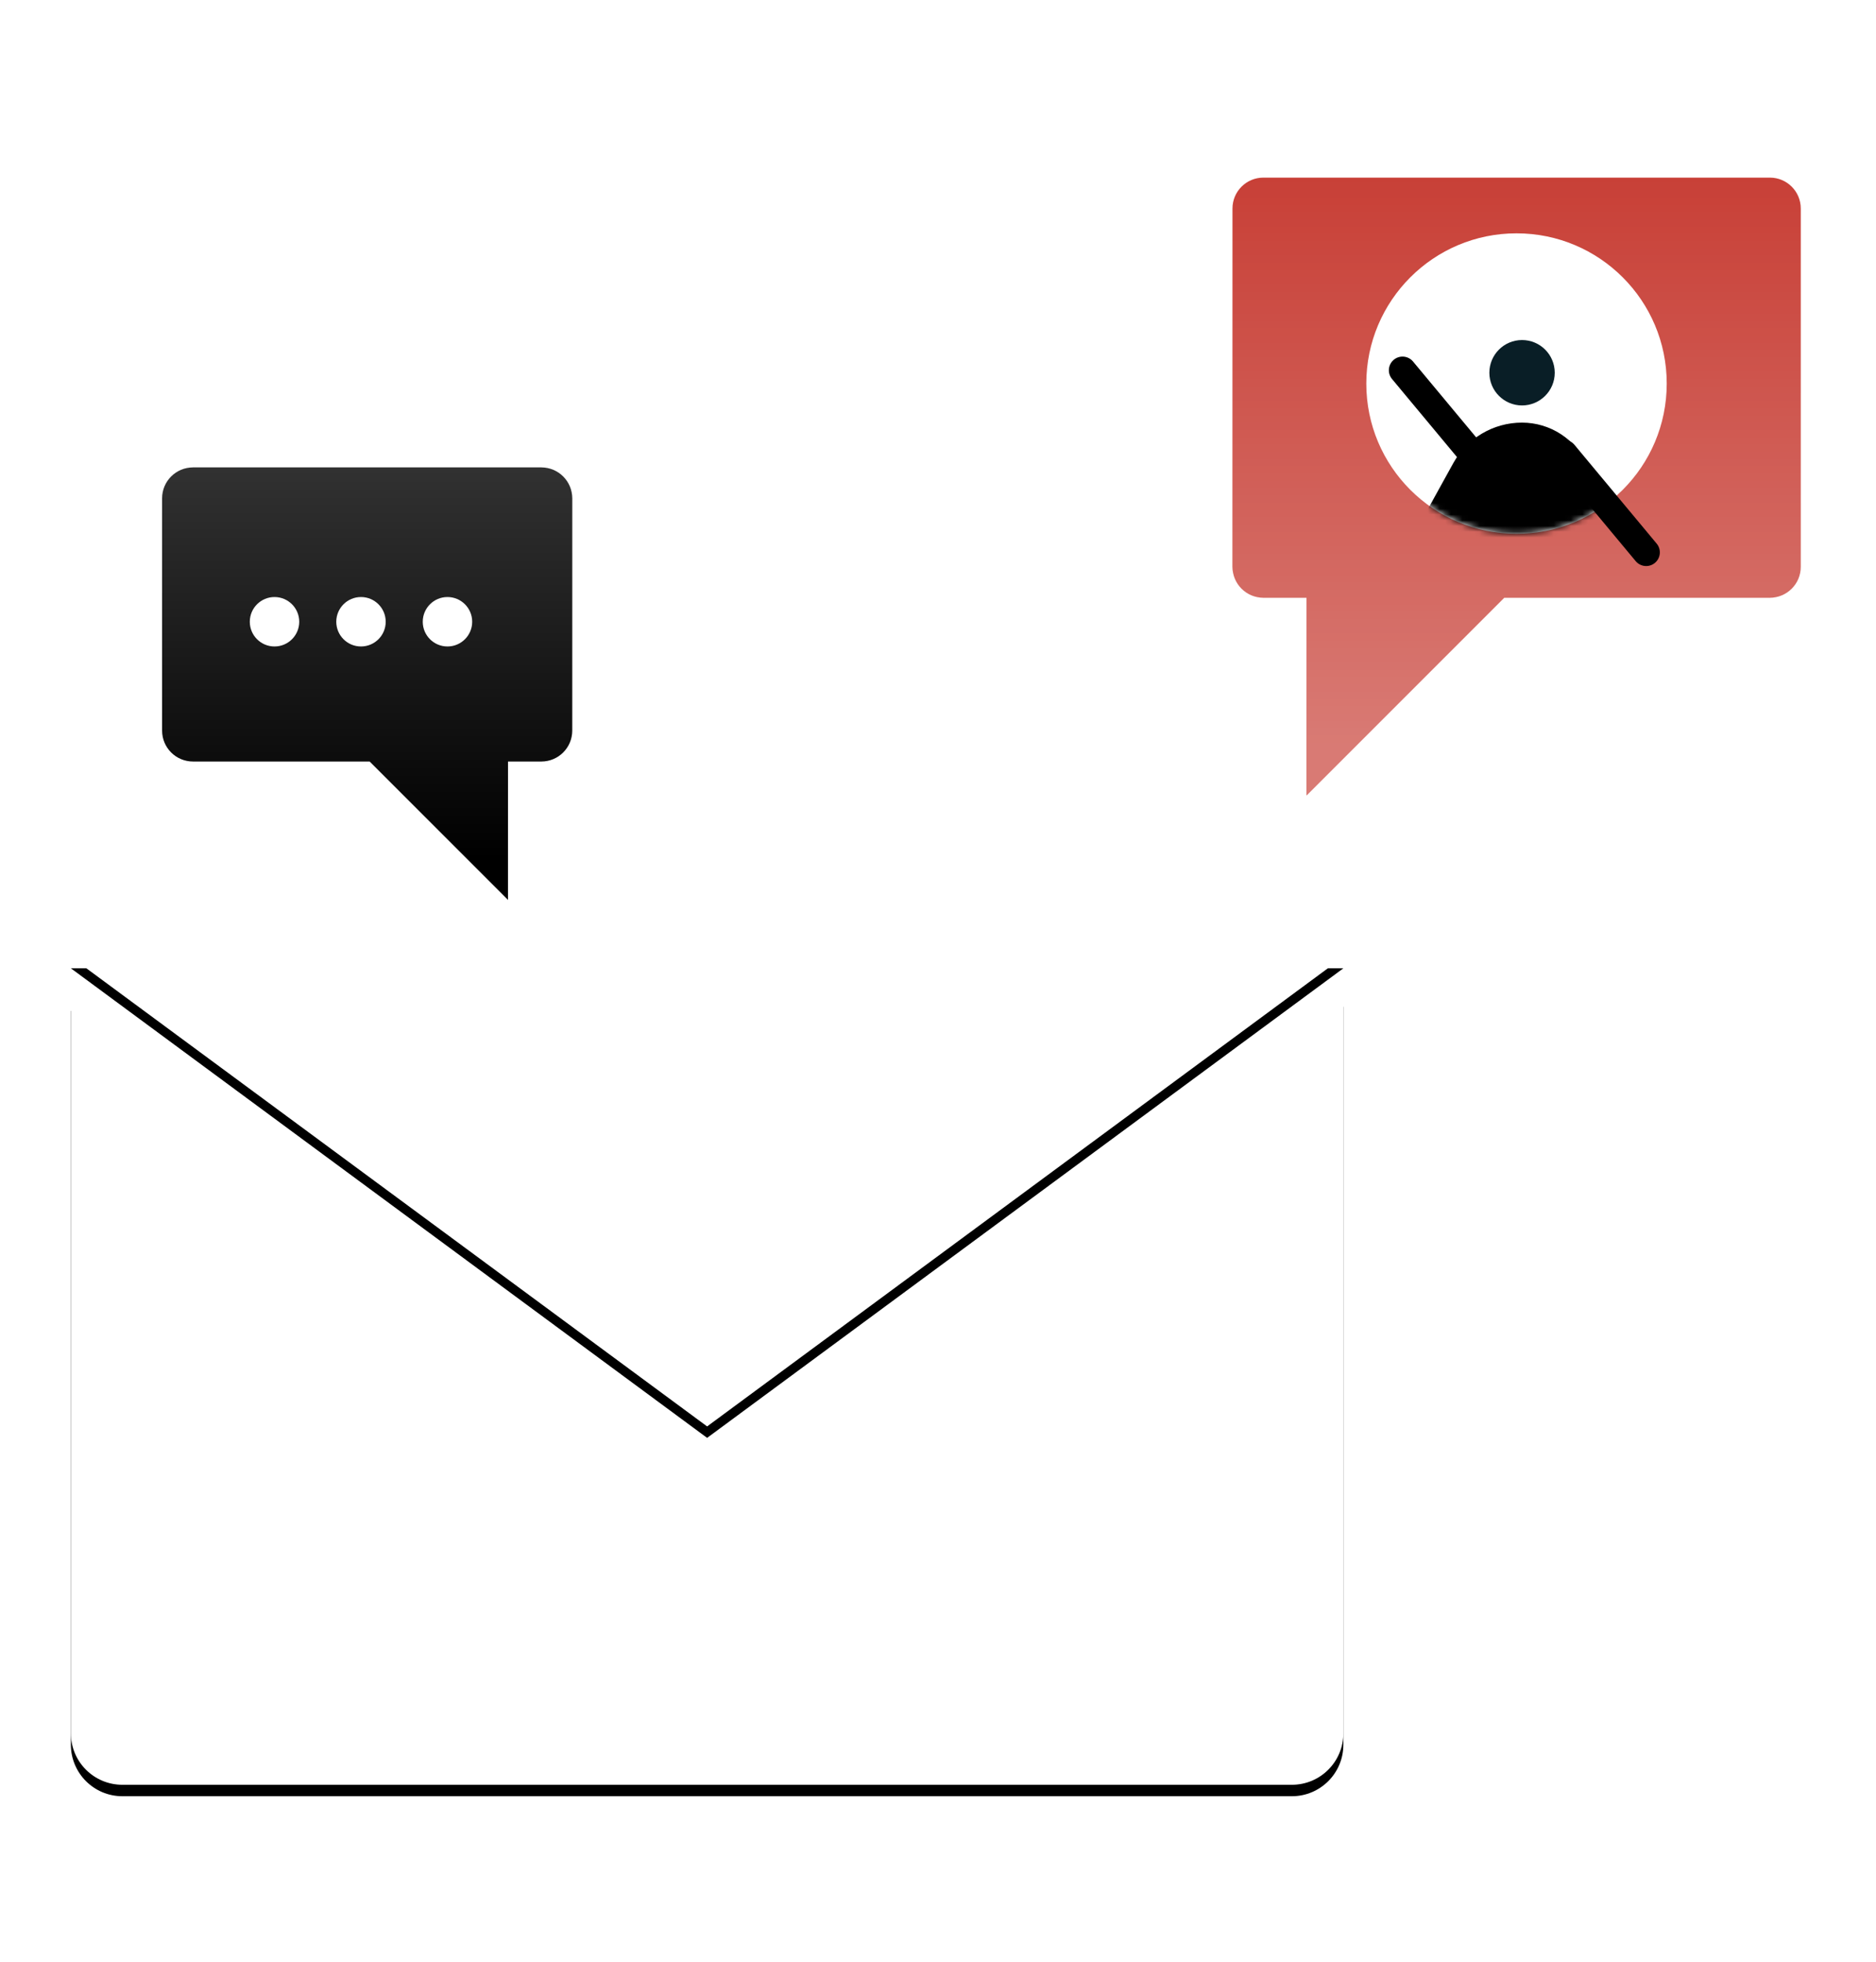 <?xml version="1.0" encoding="UTF-8"?>
<svg width="328px" height="343px" viewBox="0 0 328 343" version="1.1" xmlns="http://www.w3.org/2000/svg" xmlns:xlink="http://www.w3.org/1999/xlink">
    <!-- Generator: Sketch 52.3 (67297) - http://www.bohemiancoding.com/sketch -->
    <title>contact-illustration</title>
    <desc>Created with Sketch.</desc>
    <defs>
        <linearGradient x1="58.449%" y1="90.853%" x2="58.449%" y2="0%" id="linearGradient-1">
            <stop stop-color="#FFFFFF" stop-opacity="0" offset="0%"></stop>
            <stop stop-color="#FFFFFF" stop-opacity="0.193" offset="100%"></stop>
        </linearGradient>
        <path d="M111.24,89.803 L222.48,6.713 L222.48,135.72 C222.48,140.691 218.451,144.72 213.48,144.72 L9,144.72 C4.029,144.72 6.08718376e-16,140.691 0,135.72 L0,7.421 L111.24,89.803 Z" id="path-2"></path>
        <filter x="-18.0%" y="-27.5%" width="136.0%" height="158.0%" filterUnits="objectBoundingBox" id="filter-3">
            <feOffset dx="0" dy="2" in="SourceAlpha" result="shadowOffsetOuter1"></feOffset>
            <feGaussianBlur stdDeviation="13" in="shadowOffsetOuter1" result="shadowBlurOuter1"></feGaussianBlur>
            <feColorMatrix values="0 0 0 0 0   0 0 0 0 0   0 0 0 0 0  0 0 0 0.068 0" type="matrix" in="shadowBlurOuter1"></feColorMatrix>
        </filter>
        <polygon id="path-4" points="0 0 222.48 0 111.24 82.08"></polygon>
        <filter x="-18.0%" y="-46.3%" width="136.0%" height="197.5%" filterUnits="objectBoundingBox" id="filter-5">
            <feOffset dx="0" dy="2" in="SourceAlpha" result="shadowOffsetOuter1"></feOffset>
            <feGaussianBlur stdDeviation="13" in="shadowOffsetOuter1" result="shadowBlurOuter1"></feGaussianBlur>
            <feColorMatrix values="0 0 0 0 0   0 0 0 0 0   0 0 0 0 0  0 0 0 0.068 0" type="matrix" in="shadowBlurOuter1"></feColorMatrix>
        </filter>
        <linearGradient x1="50%" y1="0%" x2="50%" y2="92.758%" id="linearGradient-6">
            <stop stop-color="#FFFFFF" stop-opacity="0" offset="0%"></stop>
            <stop stop-color="#FFFFFF" stop-opacity="0.615" offset="100%"></stop>
        </linearGradient>
        <circle id="path-7" cx="26.981" cy="26.594" r="26.263"></circle>
    </defs>
    <g id="contact-illustration" stroke="none" stroke-width="1" fill="none" fill-rule="evenodd">
        <g id="Group" transform="translate(12, 30)">
            <g id="text-box" transform="translate(52.088, 89.466) scale(-1, 1) translate(-52.088, -89.466) translate(16.088, 51.466)">
                <path d="M35.46,51.647 L11.268,75.839 L11.268,51.647 L5.436,51.647 C2.454,51.647 0.036,49.229 0.036,46.247 L0.036,5.639 C0.036,2.656 2.454,0.239 5.436,0.239 L66.348,0.239 C69.33,0.239 71.748,2.656 71.748,5.639 L71.748,46.247 C71.748,49.229 69.33,51.647 66.348,51.647 L35.46,51.647 Z" id="Combined-Shape" fill="#000000"></path>
                <path d="M35.46,51.647 L11.268,75.839 L11.268,51.647 L2.916,51.647 C1.325,51.647 0.036,50.357 0.036,48.767 L0.036,3.119 C0.036,1.528 1.325,0.239 2.916,0.239 L68.868,0.239 C70.459,0.239 71.748,1.528 71.748,3.119 L71.748,48.767 C71.748,50.357 70.459,51.647 68.868,51.647 L35.46,51.647 Z" id="Combined-Shape" fill="url(#linearGradient-1)"></path>
                <g id="Group-64" transform="translate(16.56, 22.68)" fill="#FFFFFF">
                    <circle id="Oval-6" cx="5.292" cy="4.536" r="4.321"></circle>
                    <circle id="Oval-6" cx="20.412" cy="4.536" r="4.321"></circle>
                    <circle id="Oval-6" cx="35.532" cy="4.536" r="4.321"></circle>
                </g>
            </g>
            <g id="email" transform="translate(0.393, 137.259)">
                <g id="Rectangle-22">
                    <use fill="black" fill-opacity="1" filter="url(#filter-3)" xlink:href="#path-2"></use>
                    <use fill="#FFFFFF" fill-rule="evenodd" xlink:href="#path-2"></use>
                </g>
                <g id="Rectangle-22">
                    <use fill="black" fill-opacity="1" filter="url(#filter-5)" xlink:href="#path-4"></use>
                    <use fill="#FFFFFF" fill-rule="evenodd" xlink:href="#path-4"></use>
                </g>
            </g>
            <g id="sales-rep" transform="translate(202.713, 0.459)">
                <g id="Group-65" transform="translate(0.414, 0.247)">
                    <path d="M47.88,73.781 L13.32,108.341 L13.32,73.781 L5.76,73.781 C2.778,73.781 0.36,71.363 0.36,68.381 L0.36,5.741 C0.36,2.759 2.778,0.341 5.76,0.341 L94.32,0.341 C97.302,0.341 99.72,2.759 99.72,5.741 L99.72,68.381 C99.72,71.363 97.302,73.781 94.32,73.781 L47.88,73.781 Z" id="Combined-Shape" fill="#C84037"></path>
                    <path d="M47.931,73.781 L13.371,108.341 L13.371,73.781 L3.291,73.781 C1.701,73.781 0.411,72.491 0.411,70.901 L0.411,3.221 C0.411,1.63 1.701,0.341 3.291,0.341 L96.891,0.341 C98.482,0.341 99.771,1.63 99.771,3.221 L99.771,70.901 C99.771,72.491 98.482,73.781 96.891,73.781 L47.931,73.781 Z" id="Combined-Shape" fill="url(#linearGradient-6)" opacity="0.5"></path>
                    <g id="person-mask" transform="translate(23.04, 9.749)">
                        <mask id="mask-8" fill="white">
                            <use xlink:href="#path-7"></use>
                        </mask>
                        <use id="Oval" fill="#FFFFFF" transform="translate(26.981, 26.594) scale(-1, 1) translate(-26.981, -26.594) " xlink:href="#path-7"></use>
                        <g id="Group-67" mask="url(#mask-8)">
                            <g transform="translate(26.621, 36.827) scale(-1, 1) translate(-26.621, -36.827) translate(7.721, 18.827)">
                                <circle id="Oval-7" fill="#091E26" cx="17.572" cy="5.872" r="5.716"></circle>
                                <path d="M0.311,35.11 L6.186,21.979 C8.198,17.484 12.663,14.59 17.587,14.59 L17.587,14.59 C22.581,14.59 27.181,17.304 29.596,21.675 L37.019,35.11" id="Path-31" fill="#000000"></path>
                            </g>
                        </g>
                    </g>
                    <path d="M44.472,51.292 L30.091,34.016" id="Path-75" stroke="#000000" stroke-width="4.78" stroke-linecap="round"></path>
                    <path d="M72.69,65.849 L58.31,48.573" id="Path-75" stroke="#000000" stroke-width="4.78" stroke-linecap="round" transform="translate(65.5, 57.211) scale(-1, -1) translate(-65.5, -57.211) "></path>
                </g>
            </g>
        </g>
    </g>
</svg>